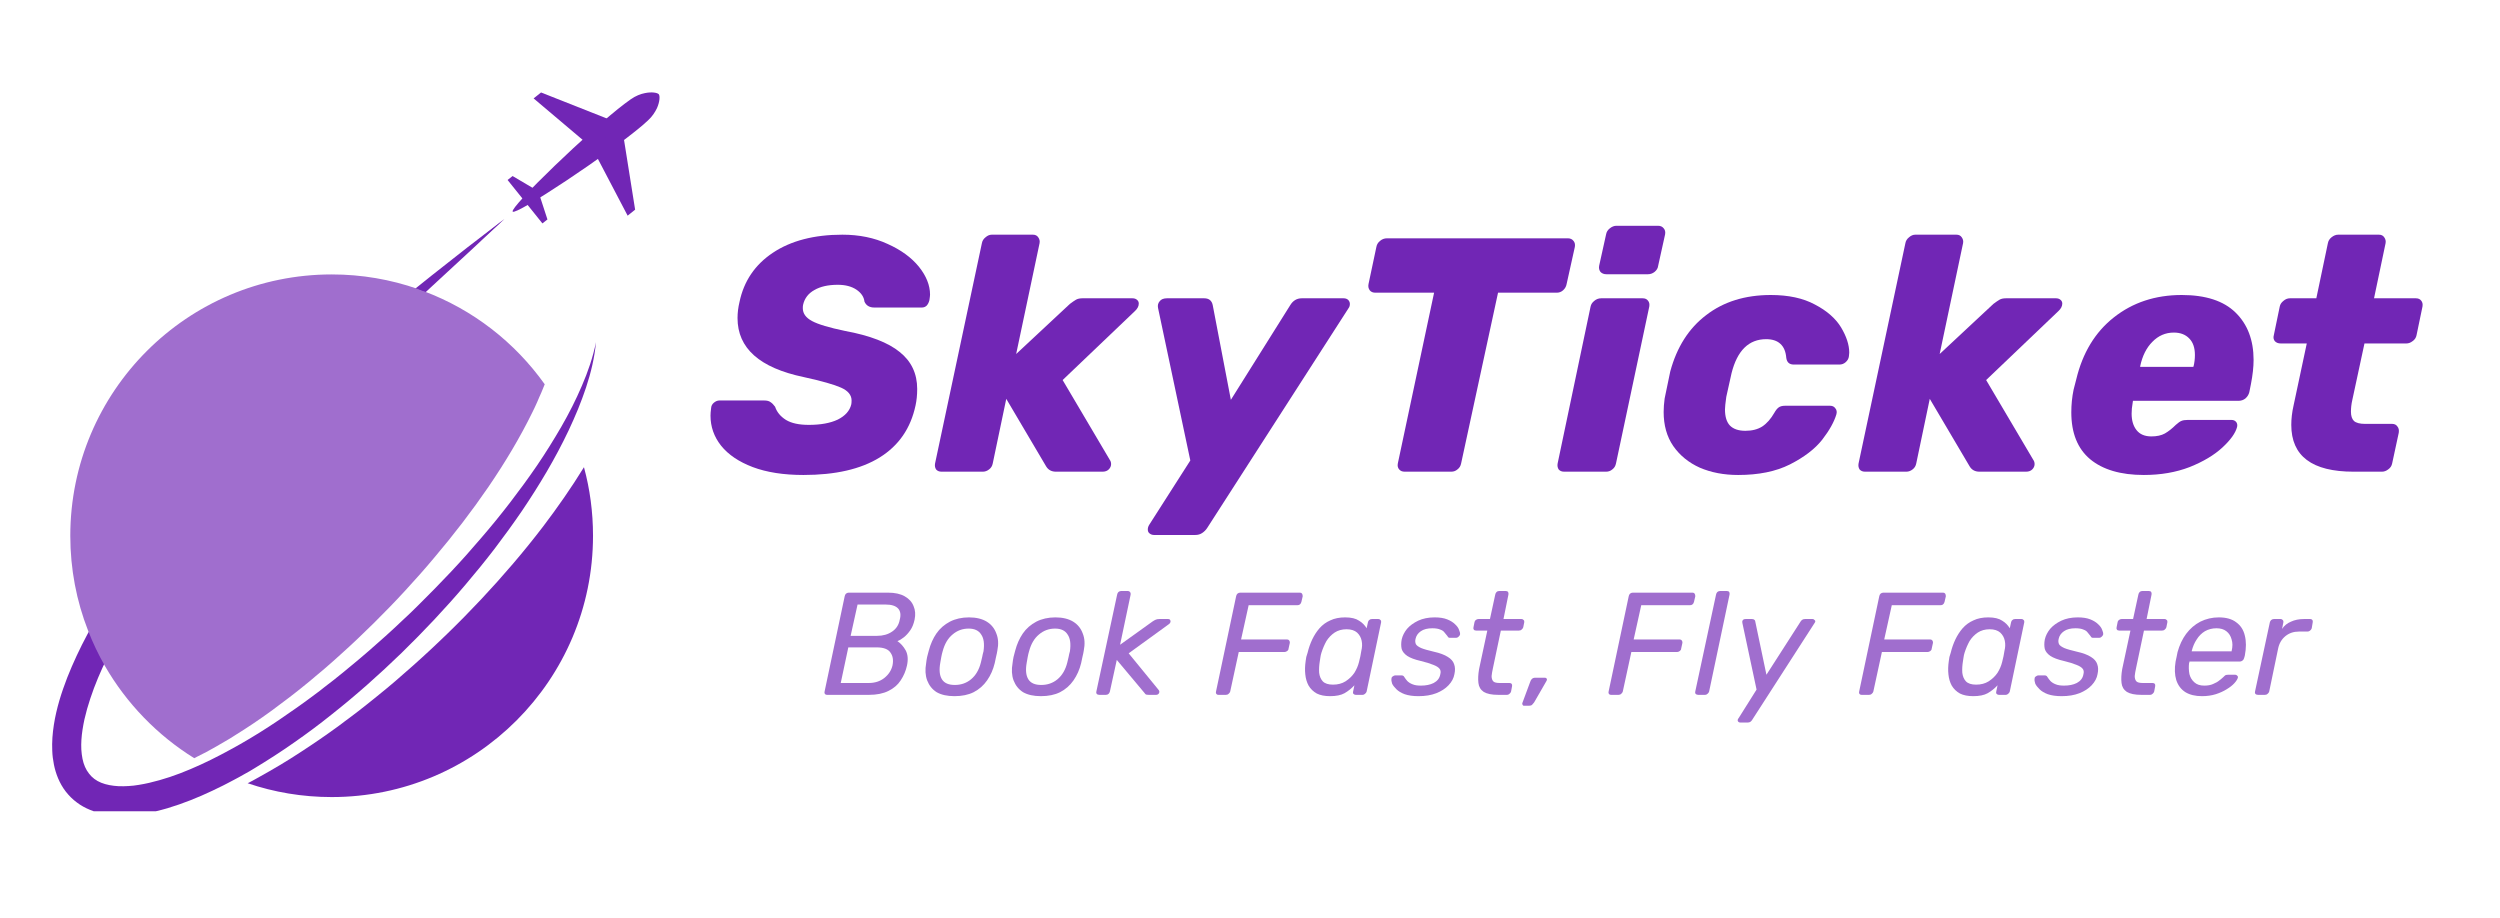 <svg xmlns="http://www.w3.org/2000/svg" xmlns:xlink="http://www.w3.org/1999/xlink" width="158" zoomAndPan="magnify" viewBox="0 0 118.5 43.5" height="58" preserveAspectRatio="xMidYMid meet" version="1.0"><defs><g/><clipPath id="3b533205ff"><path d="M 2.465 10 L 29 10 L 29 38.453 L 2.465 38.453 Z M 2.465 10 " clip-rule="nonzero"/></clipPath><clipPath id="54ed71becf"><path d="M 24 4.344 L 31.383 4.344 L 31.383 11 L 24 11 Z M 24 4.344 " clip-rule="nonzero"/></clipPath><clipPath id="814cc62ec7"><path d="M 25 4.344 L 30 4.344 L 30 8 L 25 8 Z M 25 4.344 " clip-rule="nonzero"/></clipPath></defs><g fill="#7126b5" fill-opacity="1"><g transform="translate(33.631, 22.358)"><g><path d="M 4.453 0.156 C 3.516 0.156 2.711 0.031 2.047 -0.219 C 1.391 -0.469 0.891 -0.805 0.547 -1.234 C 0.211 -1.66 0.047 -2.133 0.047 -2.656 C 0.047 -2.738 0.055 -2.863 0.078 -3.031 C 0.086 -3.125 0.129 -3.203 0.203 -3.266 C 0.285 -3.336 0.375 -3.375 0.469 -3.375 L 2.594 -3.375 C 2.727 -3.375 2.828 -3.348 2.891 -3.297 C 2.961 -3.254 3.035 -3.18 3.109 -3.078 C 3.191 -2.828 3.363 -2.617 3.625 -2.453 C 3.883 -2.297 4.242 -2.219 4.703 -2.219 C 5.266 -2.219 5.723 -2.301 6.078 -2.469 C 6.43 -2.645 6.645 -2.883 6.719 -3.188 C 6.727 -3.227 6.734 -3.289 6.734 -3.375 C 6.734 -3.633 6.566 -3.836 6.234 -3.984 C 5.91 -4.129 5.32 -4.297 4.469 -4.484 C 2.375 -4.922 1.328 -5.852 1.328 -7.281 C 1.328 -7.531 1.359 -7.785 1.422 -8.047 C 1.629 -9.035 2.156 -9.812 3 -10.375 C 3.852 -10.945 4.953 -11.234 6.297 -11.234 C 7.098 -11.234 7.812 -11.086 8.438 -10.797 C 9.07 -10.516 9.566 -10.156 9.922 -9.719 C 10.273 -9.281 10.453 -8.836 10.453 -8.391 C 10.453 -8.336 10.441 -8.25 10.422 -8.125 C 10.398 -8.031 10.359 -7.945 10.297 -7.875 C 10.234 -7.812 10.156 -7.781 10.062 -7.781 L 7.812 -7.781 C 7.582 -7.781 7.426 -7.875 7.344 -8.062 C 7.32 -8.281 7.195 -8.469 6.969 -8.625 C 6.738 -8.781 6.441 -8.859 6.078 -8.859 C 5.617 -8.859 5.25 -8.773 4.969 -8.609 C 4.688 -8.453 4.508 -8.223 4.438 -7.922 C 4.426 -7.879 4.422 -7.82 4.422 -7.75 C 4.422 -7.5 4.566 -7.297 4.859 -7.141 C 5.148 -6.984 5.672 -6.828 6.422 -6.672 C 7.609 -6.453 8.473 -6.117 9.016 -5.672 C 9.566 -5.234 9.844 -4.648 9.844 -3.922 C 9.844 -3.629 9.816 -3.367 9.766 -3.141 C 9.535 -2.055 8.969 -1.234 8.062 -0.672 C 7.164 -0.117 5.961 0.156 4.453 0.156 Z M 4.453 0.156 "/></g></g></g><g fill="#7126b5" fill-opacity="1"><g transform="translate(44.322, 22.358)"><g><path d="M 0.312 0 C 0.195 0 0.109 -0.035 0.047 -0.109 C -0.004 -0.191 -0.02 -0.285 0 -0.391 L 2.219 -10.828 C 2.238 -10.941 2.297 -11.035 2.391 -11.109 C 2.484 -11.191 2.582 -11.234 2.688 -11.234 L 4.641 -11.234 C 4.754 -11.234 4.836 -11.191 4.891 -11.109 C 4.953 -11.023 4.973 -10.93 4.953 -10.828 L 3.844 -5.578 L 6.391 -7.953 C 6.516 -8.047 6.613 -8.113 6.688 -8.156 C 6.758 -8.195 6.859 -8.219 6.984 -8.219 L 9.359 -8.219 C 9.453 -8.219 9.523 -8.191 9.578 -8.141 C 9.629 -8.098 9.656 -8.039 9.656 -7.969 C 9.656 -7.844 9.594 -7.723 9.469 -7.609 L 6.047 -4.344 L 8.281 -0.562 C 8.32 -0.508 8.344 -0.441 8.344 -0.359 C 8.344 -0.266 8.305 -0.18 8.234 -0.109 C 8.16 -0.035 8.062 0 7.938 0 L 5.734 0 C 5.523 0 5.367 -0.082 5.266 -0.25 L 3.375 -3.453 L 2.734 -0.391 C 2.711 -0.273 2.656 -0.18 2.562 -0.109 C 2.469 -0.035 2.367 0 2.266 0 Z M 0.312 0 "/></g></g></g><g fill="#7126b5" fill-opacity="1"><g transform="translate(53.89, 22.358)"><g><path d="M 0.812 3 C 0.727 3 0.656 2.973 0.594 2.922 C 0.539 2.879 0.516 2.816 0.516 2.734 C 0.516 2.66 0.539 2.582 0.594 2.5 L 2.531 -0.531 L 1 -7.766 C 0.977 -7.891 1.004 -7.992 1.078 -8.078 C 1.148 -8.172 1.266 -8.219 1.422 -8.219 L 3.188 -8.219 C 3.414 -8.219 3.551 -8.109 3.594 -7.891 L 4.453 -3.406 L 7.266 -7.891 C 7.398 -8.109 7.582 -8.219 7.812 -8.219 L 9.797 -8.219 C 9.891 -8.219 9.961 -8.191 10.016 -8.141 C 10.066 -8.086 10.094 -8.023 10.094 -7.953 C 10.094 -7.867 10.07 -7.801 10.031 -7.75 L 3.328 2.672 C 3.266 2.766 3.188 2.844 3.094 2.906 C 3 2.969 2.891 3 2.766 3 Z M 0.812 3 "/></g></g></g><g fill="#7126b5" fill-opacity="1"><g transform="translate(63.679, 22.358)"><g><path d="M 2.906 0 C 2.789 0 2.703 -0.035 2.641 -0.109 C 2.578 -0.18 2.555 -0.273 2.578 -0.391 L 4.297 -8.484 L 1.516 -8.484 C 1.398 -8.484 1.312 -8.52 1.25 -8.594 C 1.188 -8.676 1.164 -8.773 1.188 -8.891 L 1.562 -10.656 C 1.582 -10.77 1.641 -10.863 1.734 -10.938 C 1.828 -11.02 1.938 -11.062 2.062 -11.062 L 10.641 -11.062 C 10.754 -11.062 10.844 -11.02 10.906 -10.938 C 10.969 -10.863 10.988 -10.77 10.969 -10.656 L 10.578 -8.891 C 10.555 -8.773 10.5 -8.676 10.406 -8.594 C 10.32 -8.52 10.223 -8.484 10.109 -8.484 L 7.328 -8.484 L 5.578 -0.391 C 5.555 -0.273 5.5 -0.18 5.406 -0.109 C 5.32 -0.035 5.223 0 5.109 0 Z M 2.906 0 "/></g></g></g><g fill="#7126b5" fill-opacity="1"><g transform="translate(73.832, 22.358)"><g><path d="M 2.312 -9.359 C 2.195 -9.359 2.102 -9.395 2.031 -9.469 C 1.969 -9.551 1.945 -9.648 1.969 -9.766 L 2.297 -11.25 C 2.316 -11.363 2.375 -11.457 2.469 -11.531 C 2.57 -11.613 2.676 -11.656 2.781 -11.656 L 4.766 -11.656 C 4.879 -11.656 4.969 -11.613 5.031 -11.531 C 5.094 -11.457 5.113 -11.363 5.094 -11.25 L 4.766 -9.766 C 4.754 -9.648 4.695 -9.551 4.594 -9.469 C 4.5 -9.395 4.395 -9.359 4.281 -9.359 Z M 0.312 0 C 0.195 0 0.109 -0.035 0.047 -0.109 C -0.004 -0.191 -0.02 -0.285 0 -0.391 L 1.562 -7.828 C 1.582 -7.93 1.641 -8.02 1.734 -8.094 C 1.828 -8.176 1.938 -8.219 2.062 -8.219 L 4.031 -8.219 C 4.145 -8.219 4.227 -8.18 4.281 -8.109 C 4.344 -8.035 4.363 -7.941 4.344 -7.828 L 2.766 -0.391 C 2.742 -0.273 2.688 -0.18 2.594 -0.109 C 2.508 -0.035 2.41 0 2.297 0 Z M 0.312 0 "/></g></g></g><g fill="#7126b5" fill-opacity="1"><g transform="translate(78.576, 22.358)"><g><path d="M 3.812 0.156 C 3.133 0.156 2.531 0.039 2 -0.188 C 1.469 -0.426 1.047 -0.77 0.734 -1.219 C 0.43 -1.664 0.281 -2.203 0.281 -2.828 C 0.281 -3.023 0.297 -3.238 0.328 -3.469 L 0.594 -4.75 C 0.906 -5.906 1.473 -6.797 2.297 -7.422 C 3.117 -8.055 4.141 -8.375 5.359 -8.375 C 6.203 -8.375 6.898 -8.223 7.453 -7.922 C 8.016 -7.629 8.426 -7.27 8.688 -6.844 C 8.945 -6.414 9.078 -6.016 9.078 -5.641 L 9.062 -5.469 C 9.051 -5.363 9 -5.27 8.906 -5.188 C 8.82 -5.113 8.723 -5.078 8.609 -5.078 L 6.453 -5.078 C 6.242 -5.078 6.125 -5.18 6.094 -5.391 C 6.07 -5.691 5.977 -5.914 5.812 -6.062 C 5.656 -6.207 5.43 -6.281 5.141 -6.281 C 4.316 -6.281 3.77 -5.742 3.5 -4.672 C 3.375 -4.098 3.289 -3.723 3.25 -3.547 C 3.207 -3.242 3.188 -3.047 3.188 -2.953 C 3.188 -2.609 3.266 -2.352 3.422 -2.188 C 3.586 -2.02 3.832 -1.938 4.156 -1.938 C 4.469 -1.938 4.734 -2.004 4.953 -2.141 C 5.172 -2.285 5.363 -2.504 5.531 -2.797 C 5.594 -2.91 5.66 -2.992 5.734 -3.047 C 5.805 -3.098 5.906 -3.125 6.031 -3.125 L 8.172 -3.125 C 8.285 -3.125 8.367 -3.082 8.422 -3 C 8.484 -2.926 8.5 -2.832 8.469 -2.719 C 8.363 -2.363 8.141 -1.961 7.797 -1.516 C 7.453 -1.078 6.941 -0.688 6.266 -0.344 C 5.598 -0.008 4.781 0.156 3.812 0.156 Z M 3.812 0.156 "/></g></g></g><g fill="#7126b5" fill-opacity="1"><g transform="translate(88.096, 22.358)"><g><path d="M 0.312 0 C 0.195 0 0.109 -0.035 0.047 -0.109 C -0.004 -0.191 -0.02 -0.285 0 -0.391 L 2.219 -10.828 C 2.238 -10.941 2.297 -11.035 2.391 -11.109 C 2.484 -11.191 2.582 -11.234 2.688 -11.234 L 4.641 -11.234 C 4.754 -11.234 4.836 -11.191 4.891 -11.109 C 4.953 -11.023 4.973 -10.93 4.953 -10.828 L 3.844 -5.578 L 6.391 -7.953 C 6.516 -8.047 6.613 -8.113 6.688 -8.156 C 6.758 -8.195 6.859 -8.219 6.984 -8.219 L 9.359 -8.219 C 9.453 -8.219 9.523 -8.191 9.578 -8.141 C 9.629 -8.098 9.656 -8.039 9.656 -7.969 C 9.656 -7.844 9.594 -7.723 9.469 -7.609 L 6.047 -4.344 L 8.281 -0.562 C 8.32 -0.508 8.344 -0.441 8.344 -0.359 C 8.344 -0.266 8.305 -0.18 8.234 -0.109 C 8.16 -0.035 8.062 0 7.938 0 L 5.734 0 C 5.523 0 5.367 -0.082 5.266 -0.25 L 3.375 -3.453 L 2.734 -0.391 C 2.711 -0.273 2.656 -0.18 2.562 -0.109 C 2.469 -0.035 2.367 0 2.266 0 Z M 0.312 0 "/></g></g></g><g fill="#7126b5" fill-opacity="1"><g transform="translate(97.664, 22.358)"><g><path d="M 3.953 0.156 C 2.859 0.156 2.008 -0.094 1.406 -0.594 C 0.812 -1.094 0.516 -1.832 0.516 -2.812 C 0.516 -3.176 0.551 -3.535 0.625 -3.891 L 0.75 -4.375 C 1.051 -5.633 1.645 -6.613 2.531 -7.312 C 3.426 -8.02 4.5 -8.375 5.75 -8.375 C 6.883 -8.375 7.734 -8.098 8.297 -7.547 C 8.867 -6.992 9.156 -6.242 9.156 -5.297 C 9.156 -4.961 9.113 -4.582 9.031 -4.156 L 8.953 -3.766 C 8.922 -3.648 8.859 -3.551 8.766 -3.469 C 8.672 -3.395 8.562 -3.359 8.438 -3.359 L 3.438 -3.359 L 3.422 -3.25 C 3.391 -3.082 3.375 -2.914 3.375 -2.75 C 3.375 -2.426 3.453 -2.164 3.609 -1.969 C 3.766 -1.77 4 -1.672 4.312 -1.672 C 4.57 -1.672 4.785 -1.719 4.953 -1.812 C 5.129 -1.914 5.301 -2.051 5.469 -2.219 C 5.582 -2.32 5.672 -2.383 5.734 -2.406 C 5.805 -2.438 5.906 -2.453 6.031 -2.453 L 8.109 -2.453 C 8.203 -2.453 8.273 -2.422 8.328 -2.359 C 8.379 -2.297 8.395 -2.219 8.375 -2.125 C 8.301 -1.832 8.066 -1.504 7.672 -1.141 C 7.285 -0.785 6.77 -0.477 6.125 -0.219 C 5.477 0.031 4.754 0.156 3.953 0.156 Z M 6.297 -4.969 L 6.312 -5 C 6.352 -5.164 6.375 -5.344 6.375 -5.531 C 6.375 -5.875 6.285 -6.133 6.109 -6.312 C 5.93 -6.5 5.688 -6.594 5.375 -6.594 C 4.977 -6.594 4.641 -6.445 4.359 -6.156 C 4.078 -5.875 3.883 -5.488 3.781 -5 L 3.781 -4.969 Z M 6.297 -4.969 "/></g></g></g><g fill="#7126b5" fill-opacity="1"><g transform="translate(107.232, 22.358)"><g><path d="M 4.328 0 C 2.359 0 1.375 -0.738 1.375 -2.219 C 1.375 -2.508 1.41 -2.816 1.484 -3.141 L 2.109 -6.078 L 0.875 -6.078 C 0.758 -6.078 0.664 -6.113 0.594 -6.188 C 0.531 -6.27 0.516 -6.363 0.547 -6.469 L 0.828 -7.828 C 0.848 -7.93 0.906 -8.02 1 -8.094 C 1.094 -8.176 1.195 -8.219 1.312 -8.219 L 2.562 -8.219 L 3.109 -10.828 C 3.129 -10.941 3.188 -11.035 3.281 -11.109 C 3.383 -11.191 3.488 -11.234 3.594 -11.234 L 5.531 -11.234 C 5.645 -11.234 5.727 -11.191 5.781 -11.109 C 5.844 -11.023 5.863 -10.93 5.844 -10.828 L 5.297 -8.219 L 7.281 -8.219 C 7.395 -8.219 7.477 -8.18 7.531 -8.109 C 7.594 -8.035 7.613 -7.941 7.594 -7.828 L 7.312 -6.469 C 7.289 -6.352 7.227 -6.258 7.125 -6.188 C 7.031 -6.113 6.93 -6.078 6.828 -6.078 L 4.844 -6.078 L 4.266 -3.391 C 4.223 -3.203 4.203 -3.02 4.203 -2.844 C 4.203 -2.645 4.25 -2.5 4.344 -2.406 C 4.445 -2.312 4.625 -2.266 4.875 -2.266 L 6.156 -2.266 C 6.27 -2.266 6.352 -2.223 6.406 -2.141 C 6.469 -2.066 6.488 -1.969 6.469 -1.844 L 6.156 -0.391 C 6.133 -0.273 6.07 -0.18 5.969 -0.109 C 5.875 -0.035 5.773 0 5.672 0 Z M 4.328 0 "/></g></g></g><g fill="#a06ece" fill-opacity="1"><g transform="translate(38.882, 32.936)"><g><path d="M 0.328 0 C 0.273 0 0.238 -0.016 0.219 -0.047 C 0.195 -0.078 0.191 -0.113 0.203 -0.156 L 1.156 -4.672 C 1.164 -4.723 1.188 -4.766 1.219 -4.797 C 1.258 -4.828 1.301 -4.844 1.344 -4.844 L 3.219 -4.844 C 3.539 -4.844 3.801 -4.785 4 -4.672 C 4.207 -4.555 4.348 -4.398 4.422 -4.203 C 4.504 -4.016 4.52 -3.801 4.469 -3.562 C 4.426 -3.363 4.359 -3.195 4.266 -3.062 C 4.172 -2.926 4.07 -2.816 3.969 -2.734 C 3.863 -2.648 3.758 -2.586 3.656 -2.547 C 3.812 -2.441 3.941 -2.297 4.047 -2.109 C 4.148 -1.922 4.172 -1.68 4.109 -1.391 C 4.055 -1.141 3.957 -0.906 3.812 -0.688 C 3.676 -0.477 3.484 -0.312 3.234 -0.188 C 2.984 -0.062 2.676 0 2.312 0 Z M 0.969 -0.562 L 2.297 -0.562 C 2.586 -0.562 2.832 -0.641 3.031 -0.797 C 3.238 -0.961 3.367 -1.16 3.422 -1.391 C 3.473 -1.641 3.441 -1.844 3.328 -2 C 3.223 -2.164 3.004 -2.25 2.672 -2.25 L 1.328 -2.25 Z M 1.438 -2.797 L 2.688 -2.797 C 2.969 -2.797 3.207 -2.863 3.406 -3 C 3.602 -3.133 3.723 -3.32 3.766 -3.562 C 3.828 -3.789 3.801 -3.969 3.688 -4.094 C 3.57 -4.219 3.375 -4.281 3.094 -4.281 L 1.766 -4.281 Z M 1.438 -2.797 "/></g></g></g><g fill="#a06ece" fill-opacity="1"><g transform="translate(43.665, 32.936)"><g><path d="M 1.578 0.062 C 1.234 0.062 0.953 0 0.734 -0.125 C 0.523 -0.258 0.375 -0.445 0.281 -0.688 C 0.195 -0.926 0.18 -1.195 0.234 -1.5 C 0.242 -1.582 0.258 -1.68 0.281 -1.797 C 0.312 -1.922 0.336 -2.02 0.359 -2.094 C 0.441 -2.406 0.562 -2.676 0.719 -2.906 C 0.883 -3.145 1.098 -3.332 1.359 -3.469 C 1.617 -3.602 1.922 -3.672 2.266 -3.672 C 2.609 -3.672 2.891 -3.602 3.109 -3.469 C 3.328 -3.332 3.477 -3.145 3.562 -2.906 C 3.656 -2.676 3.672 -2.406 3.609 -2.094 C 3.598 -2.02 3.578 -1.922 3.547 -1.797 C 3.523 -1.68 3.504 -1.582 3.484 -1.5 C 3.41 -1.195 3.289 -0.926 3.125 -0.688 C 2.957 -0.445 2.742 -0.258 2.484 -0.125 C 2.234 0 1.93 0.062 1.578 0.062 Z M 1.594 -0.469 C 1.883 -0.469 2.141 -0.555 2.359 -0.734 C 2.586 -0.922 2.742 -1.188 2.828 -1.531 C 2.848 -1.602 2.867 -1.691 2.891 -1.797 C 2.91 -1.898 2.93 -1.988 2.953 -2.062 C 3.004 -2.414 2.969 -2.68 2.844 -2.859 C 2.727 -3.047 2.531 -3.141 2.25 -3.141 C 1.957 -3.141 1.703 -3.047 1.484 -2.859 C 1.266 -2.68 1.109 -2.414 1.016 -2.062 C 0.992 -1.988 0.973 -1.898 0.953 -1.797 C 0.93 -1.691 0.914 -1.602 0.906 -1.531 C 0.844 -1.188 0.867 -0.922 0.984 -0.734 C 1.098 -0.555 1.301 -0.469 1.594 -0.469 Z M 1.594 -0.469 "/></g></g></g><g fill="#a06ece" fill-opacity="1"><g transform="translate(47.761, 32.936)"><g><path d="M 1.578 0.062 C 1.234 0.062 0.953 0 0.734 -0.125 C 0.523 -0.258 0.375 -0.445 0.281 -0.688 C 0.195 -0.926 0.18 -1.195 0.234 -1.5 C 0.242 -1.582 0.258 -1.68 0.281 -1.797 C 0.312 -1.922 0.336 -2.02 0.359 -2.094 C 0.441 -2.406 0.562 -2.676 0.719 -2.906 C 0.883 -3.145 1.098 -3.332 1.359 -3.469 C 1.617 -3.602 1.922 -3.672 2.266 -3.672 C 2.609 -3.672 2.891 -3.602 3.109 -3.469 C 3.328 -3.332 3.477 -3.145 3.562 -2.906 C 3.656 -2.676 3.672 -2.406 3.609 -2.094 C 3.598 -2.02 3.578 -1.922 3.547 -1.797 C 3.523 -1.68 3.504 -1.582 3.484 -1.5 C 3.41 -1.195 3.289 -0.926 3.125 -0.688 C 2.957 -0.445 2.742 -0.258 2.484 -0.125 C 2.234 0 1.93 0.062 1.578 0.062 Z M 1.594 -0.469 C 1.883 -0.469 2.141 -0.555 2.359 -0.734 C 2.586 -0.922 2.742 -1.188 2.828 -1.531 C 2.848 -1.602 2.867 -1.691 2.891 -1.797 C 2.91 -1.898 2.93 -1.988 2.953 -2.062 C 3.004 -2.414 2.969 -2.68 2.844 -2.859 C 2.727 -3.047 2.531 -3.141 2.25 -3.141 C 1.957 -3.141 1.703 -3.047 1.484 -2.859 C 1.266 -2.68 1.109 -2.414 1.016 -2.062 C 0.992 -1.988 0.973 -1.898 0.953 -1.797 C 0.93 -1.691 0.914 -1.602 0.906 -1.531 C 0.844 -1.188 0.867 -0.922 0.984 -0.734 C 1.098 -0.555 1.301 -0.469 1.594 -0.469 Z M 1.594 -0.469 "/></g></g></g><g fill="#a06ece" fill-opacity="1"><g transform="translate(51.858, 32.936)"><g><path d="M 0.25 0 C 0.195 0 0.156 -0.016 0.125 -0.047 C 0.102 -0.078 0.098 -0.113 0.109 -0.156 L 1.094 -4.75 C 1.102 -4.801 1.125 -4.844 1.156 -4.875 C 1.195 -4.906 1.238 -4.922 1.281 -4.922 L 1.609 -4.922 C 1.648 -4.922 1.68 -4.906 1.703 -4.875 C 1.734 -4.844 1.742 -4.801 1.734 -4.75 L 1.234 -2.375 L 2.781 -3.484 C 2.844 -3.523 2.891 -3.551 2.922 -3.562 C 2.961 -3.582 3.02 -3.594 3.094 -3.594 L 3.516 -3.594 C 3.578 -3.594 3.613 -3.562 3.625 -3.5 C 3.633 -3.438 3.598 -3.379 3.516 -3.328 L 1.641 -1.969 L 3.047 -0.25 C 3.098 -0.195 3.109 -0.141 3.078 -0.078 C 3.047 -0.023 3 0 2.938 0 L 2.594 0 C 2.52 0 2.469 -0.008 2.438 -0.031 C 2.414 -0.062 2.395 -0.086 2.375 -0.109 L 1.078 -1.656 L 0.75 -0.156 C 0.738 -0.113 0.719 -0.078 0.688 -0.047 C 0.656 -0.016 0.613 0 0.562 0 Z M 0.25 0 "/></g></g></g><g fill="#a06ece" fill-opacity="1"><g transform="translate(55.568, 32.936)"><g/></g></g><g fill="#a06ece" fill-opacity="1"><g transform="translate(57.436, 32.936)"><g><path d="M 0.328 0 C 0.273 0 0.238 -0.016 0.219 -0.047 C 0.195 -0.078 0.191 -0.113 0.203 -0.156 L 1.156 -4.672 C 1.164 -4.723 1.188 -4.766 1.219 -4.797 C 1.258 -4.828 1.301 -4.844 1.344 -4.844 L 4.188 -4.844 C 4.227 -4.844 4.258 -4.828 4.281 -4.797 C 4.301 -4.766 4.312 -4.723 4.312 -4.672 L 4.25 -4.406 C 4.238 -4.352 4.211 -4.312 4.172 -4.281 C 4.141 -4.258 4.102 -4.25 4.062 -4.25 L 1.75 -4.25 L 1.391 -2.625 L 3.578 -2.625 C 3.617 -2.625 3.648 -2.609 3.672 -2.578 C 3.691 -2.555 3.703 -2.52 3.703 -2.469 L 3.641 -2.188 C 3.641 -2.145 3.617 -2.109 3.578 -2.078 C 3.535 -2.047 3.492 -2.031 3.453 -2.031 L 1.281 -2.031 L 0.875 -0.156 C 0.863 -0.113 0.836 -0.078 0.797 -0.047 C 0.766 -0.016 0.723 0 0.672 0 Z M 0.328 0 "/></g></g></g><g fill="#a06ece" fill-opacity="1"><g transform="translate(61.637, 32.936)"><g><path d="M 1.406 0.062 C 1.156 0.062 0.945 0.02 0.781 -0.062 C 0.613 -0.156 0.484 -0.281 0.391 -0.438 C 0.305 -0.594 0.254 -0.77 0.234 -0.969 C 0.211 -1.164 0.219 -1.375 0.25 -1.594 C 0.258 -1.664 0.27 -1.734 0.281 -1.797 C 0.301 -1.859 0.32 -1.926 0.344 -2 C 0.395 -2.219 0.469 -2.426 0.562 -2.625 C 0.656 -2.82 0.77 -3 0.906 -3.156 C 1.051 -3.32 1.223 -3.445 1.422 -3.531 C 1.617 -3.625 1.852 -3.672 2.125 -3.672 C 2.414 -3.672 2.633 -3.617 2.781 -3.516 C 2.938 -3.422 3.055 -3.301 3.141 -3.156 L 3.203 -3.438 C 3.211 -3.488 3.234 -3.523 3.266 -3.547 C 3.297 -3.578 3.336 -3.594 3.391 -3.594 L 3.703 -3.594 C 3.742 -3.594 3.773 -3.578 3.797 -3.547 C 3.828 -3.523 3.836 -3.488 3.828 -3.438 L 3.141 -0.156 C 3.129 -0.113 3.102 -0.078 3.062 -0.047 C 3.031 -0.016 2.992 0 2.953 0 L 2.625 0 C 2.582 0 2.547 -0.016 2.516 -0.047 C 2.492 -0.078 2.488 -0.113 2.5 -0.156 L 2.562 -0.453 C 2.426 -0.305 2.27 -0.18 2.094 -0.078 C 1.926 0.016 1.695 0.062 1.406 0.062 Z M 1.547 -0.484 C 1.773 -0.484 1.973 -0.535 2.141 -0.641 C 2.316 -0.754 2.457 -0.891 2.562 -1.047 C 2.664 -1.211 2.738 -1.383 2.781 -1.562 C 2.801 -1.633 2.82 -1.723 2.844 -1.828 C 2.863 -1.93 2.879 -2.02 2.891 -2.094 C 2.93 -2.25 2.938 -2.406 2.906 -2.562 C 2.875 -2.719 2.801 -2.848 2.688 -2.953 C 2.57 -3.055 2.406 -3.109 2.188 -3.109 C 1.969 -3.109 1.781 -3.055 1.625 -2.953 C 1.469 -2.848 1.336 -2.711 1.234 -2.547 C 1.141 -2.379 1.062 -2.195 1 -2 C 0.977 -1.926 0.961 -1.859 0.953 -1.797 C 0.941 -1.734 0.93 -1.664 0.922 -1.594 C 0.891 -1.406 0.879 -1.223 0.891 -1.047 C 0.91 -0.879 0.969 -0.742 1.062 -0.641 C 1.164 -0.535 1.328 -0.484 1.547 -0.484 Z M 1.547 -0.484 "/></g></g></g><g fill="#a06ece" fill-opacity="1"><g transform="translate(65.831, 32.936)"><g><path d="M 1.406 0.062 C 1.145 0.062 0.926 0.031 0.75 -0.031 C 0.582 -0.094 0.453 -0.172 0.359 -0.266 C 0.266 -0.359 0.195 -0.445 0.156 -0.531 C 0.125 -0.625 0.113 -0.703 0.125 -0.766 C 0.125 -0.816 0.145 -0.852 0.188 -0.875 C 0.227 -0.906 0.266 -0.922 0.297 -0.922 L 0.609 -0.922 C 0.641 -0.922 0.66 -0.914 0.672 -0.906 C 0.691 -0.906 0.711 -0.883 0.734 -0.844 C 0.773 -0.781 0.82 -0.719 0.875 -0.656 C 0.938 -0.594 1.02 -0.539 1.125 -0.5 C 1.227 -0.457 1.359 -0.438 1.516 -0.438 C 1.754 -0.438 1.957 -0.477 2.125 -0.562 C 2.301 -0.656 2.406 -0.789 2.438 -0.969 C 2.469 -1.082 2.457 -1.172 2.406 -1.234 C 2.352 -1.305 2.254 -1.367 2.109 -1.422 C 1.961 -1.484 1.758 -1.547 1.5 -1.609 C 1.227 -1.672 1.02 -1.75 0.875 -1.844 C 0.738 -1.938 0.648 -2.047 0.609 -2.172 C 0.578 -2.305 0.578 -2.457 0.609 -2.625 C 0.648 -2.801 0.734 -2.969 0.859 -3.125 C 0.992 -3.281 1.172 -3.41 1.391 -3.516 C 1.609 -3.617 1.867 -3.672 2.172 -3.672 C 2.41 -3.672 2.609 -3.641 2.766 -3.578 C 2.922 -3.516 3.047 -3.438 3.141 -3.344 C 3.234 -3.258 3.297 -3.172 3.328 -3.078 C 3.367 -2.992 3.383 -2.922 3.375 -2.859 C 3.363 -2.816 3.336 -2.781 3.297 -2.75 C 3.266 -2.719 3.227 -2.703 3.188 -2.703 L 2.906 -2.703 C 2.875 -2.703 2.848 -2.707 2.828 -2.719 C 2.805 -2.738 2.789 -2.758 2.781 -2.781 C 2.738 -2.832 2.691 -2.891 2.641 -2.953 C 2.598 -3.016 2.531 -3.062 2.438 -3.094 C 2.352 -3.133 2.227 -3.156 2.062 -3.156 C 1.832 -3.156 1.648 -3.109 1.516 -3.016 C 1.379 -2.922 1.297 -2.801 1.266 -2.656 C 1.242 -2.562 1.25 -2.477 1.281 -2.406 C 1.312 -2.344 1.395 -2.281 1.531 -2.219 C 1.664 -2.164 1.863 -2.109 2.125 -2.047 C 2.414 -1.984 2.641 -1.898 2.797 -1.797 C 2.953 -1.703 3.051 -1.586 3.094 -1.453 C 3.145 -1.316 3.148 -1.16 3.109 -0.984 C 3.078 -0.797 2.984 -0.617 2.828 -0.453 C 2.68 -0.297 2.488 -0.172 2.25 -0.078 C 2.008 0.016 1.727 0.062 1.406 0.062 Z M 1.406 0.062 "/></g></g></g><g fill="#a06ece" fill-opacity="1"><g transform="translate(69.499, 32.936)"><g><path d="M 1.516 0 C 1.211 0 0.984 -0.047 0.828 -0.141 C 0.68 -0.242 0.598 -0.383 0.578 -0.562 C 0.555 -0.75 0.566 -0.969 0.609 -1.219 L 1 -3.047 L 0.469 -3.047 C 0.414 -3.047 0.379 -3.062 0.359 -3.094 C 0.336 -3.125 0.332 -3.16 0.344 -3.203 L 0.391 -3.438 C 0.398 -3.488 0.422 -3.523 0.453 -3.547 C 0.492 -3.578 0.535 -3.594 0.578 -3.594 L 1.125 -3.594 L 1.375 -4.75 C 1.383 -4.801 1.406 -4.844 1.438 -4.875 C 1.469 -4.906 1.508 -4.922 1.562 -4.922 L 1.875 -4.922 C 1.926 -4.922 1.961 -4.906 1.984 -4.875 C 2.004 -4.844 2.008 -4.801 2 -4.75 L 1.766 -3.594 L 2.625 -3.594 C 2.664 -3.594 2.695 -3.578 2.719 -3.547 C 2.75 -3.523 2.758 -3.488 2.75 -3.438 L 2.703 -3.203 C 2.691 -3.16 2.664 -3.125 2.625 -3.094 C 2.594 -3.062 2.551 -3.047 2.5 -3.047 L 1.641 -3.047 L 1.266 -1.266 C 1.234 -1.117 1.211 -0.992 1.203 -0.891 C 1.203 -0.785 1.227 -0.703 1.281 -0.641 C 1.332 -0.586 1.438 -0.562 1.594 -0.562 L 2.047 -0.562 C 2.098 -0.562 2.133 -0.547 2.156 -0.516 C 2.176 -0.492 2.18 -0.457 2.172 -0.406 L 2.125 -0.156 C 2.113 -0.113 2.086 -0.078 2.047 -0.047 C 2.016 -0.016 1.977 0 1.938 0 Z M 1.516 0 "/></g></g></g><g fill="#a06ece" fill-opacity="1"><g transform="translate(72.295, 32.936)"><g><path d="M 0.234 -0.609 C 0.254 -0.672 0.281 -0.719 0.312 -0.75 C 0.352 -0.789 0.406 -0.812 0.469 -0.812 L 0.938 -0.812 C 0.977 -0.812 1.004 -0.797 1.016 -0.766 C 1.035 -0.742 1.035 -0.711 1.016 -0.672 L 0.422 0.359 C 0.391 0.398 0.359 0.438 0.328 0.469 C 0.297 0.5 0.25 0.516 0.188 0.516 L -0.062 0.516 C -0.094 0.516 -0.113 0.5 -0.125 0.469 C -0.145 0.438 -0.145 0.398 -0.125 0.359 Z M 0.234 -0.609 "/></g></g></g><g fill="#a06ece" fill-opacity="1"><g transform="translate(74.177, 32.936)"><g/></g></g><g fill="#a06ece" fill-opacity="1"><g transform="translate(76.045, 32.936)"><g><path d="M 0.328 0 C 0.273 0 0.238 -0.016 0.219 -0.047 C 0.195 -0.078 0.191 -0.113 0.203 -0.156 L 1.156 -4.672 C 1.164 -4.723 1.188 -4.766 1.219 -4.797 C 1.258 -4.828 1.301 -4.844 1.344 -4.844 L 4.188 -4.844 C 4.227 -4.844 4.258 -4.828 4.281 -4.797 C 4.301 -4.766 4.312 -4.723 4.312 -4.672 L 4.25 -4.406 C 4.238 -4.352 4.211 -4.312 4.172 -4.281 C 4.141 -4.258 4.102 -4.25 4.062 -4.25 L 1.75 -4.25 L 1.391 -2.625 L 3.578 -2.625 C 3.617 -2.625 3.648 -2.609 3.672 -2.578 C 3.691 -2.555 3.703 -2.52 3.703 -2.469 L 3.641 -2.188 C 3.641 -2.145 3.617 -2.109 3.578 -2.078 C 3.535 -2.047 3.492 -2.031 3.453 -2.031 L 1.281 -2.031 L 0.875 -0.156 C 0.863 -0.113 0.836 -0.078 0.797 -0.047 C 0.766 -0.016 0.723 0 0.672 0 Z M 0.328 0 "/></g></g></g><g fill="#a06ece" fill-opacity="1"><g transform="translate(80.246, 32.936)"><g><path d="M 0.25 0 C 0.195 0 0.156 -0.016 0.125 -0.047 C 0.102 -0.078 0.098 -0.113 0.109 -0.156 L 1.094 -4.75 C 1.102 -4.801 1.125 -4.844 1.156 -4.875 C 1.195 -4.906 1.238 -4.922 1.281 -4.922 L 1.609 -4.922 C 1.66 -4.922 1.695 -4.906 1.719 -4.875 C 1.738 -4.844 1.742 -4.801 1.734 -4.75 L 0.766 -0.156 C 0.754 -0.113 0.727 -0.078 0.688 -0.047 C 0.656 -0.016 0.617 0 0.578 0 Z M 0.25 0 "/></g></g></g><g fill="#a06ece" fill-opacity="1"><g transform="translate(82.073, 32.936)"><g><path d="M 0.422 1.312 C 0.359 1.312 0.316 1.285 0.297 1.234 C 0.285 1.191 0.301 1.145 0.344 1.094 L 1.188 -0.25 L 0.516 -3.406 C 0.504 -3.457 0.508 -3.5 0.531 -3.531 C 0.551 -3.57 0.598 -3.594 0.672 -3.594 L 0.969 -3.594 C 1.02 -3.594 1.055 -3.582 1.078 -3.562 C 1.109 -3.539 1.125 -3.516 1.125 -3.484 L 1.656 -0.953 L 3.281 -3.484 C 3.301 -3.516 3.328 -3.539 3.359 -3.562 C 3.391 -3.582 3.43 -3.594 3.484 -3.594 L 3.844 -3.594 C 3.883 -3.594 3.922 -3.57 3.953 -3.531 C 3.984 -3.5 3.977 -3.457 3.938 -3.406 L 0.969 1.203 C 0.945 1.234 0.922 1.258 0.891 1.281 C 0.859 1.301 0.816 1.312 0.766 1.312 Z M 0.422 1.312 "/></g></g></g><g fill="#a06ece" fill-opacity="1"><g transform="translate(86.052, 32.936)"><g/></g></g><g fill="#a06ece" fill-opacity="1"><g transform="translate(87.921, 32.936)"><g><path d="M 0.328 0 C 0.273 0 0.238 -0.016 0.219 -0.047 C 0.195 -0.078 0.191 -0.113 0.203 -0.156 L 1.156 -4.672 C 1.164 -4.723 1.188 -4.766 1.219 -4.797 C 1.258 -4.828 1.301 -4.844 1.344 -4.844 L 4.188 -4.844 C 4.227 -4.844 4.258 -4.828 4.281 -4.797 C 4.301 -4.766 4.312 -4.723 4.312 -4.672 L 4.25 -4.406 C 4.238 -4.352 4.211 -4.312 4.172 -4.281 C 4.141 -4.258 4.102 -4.25 4.062 -4.25 L 1.75 -4.25 L 1.391 -2.625 L 3.578 -2.625 C 3.617 -2.625 3.648 -2.609 3.672 -2.578 C 3.691 -2.555 3.703 -2.52 3.703 -2.469 L 3.641 -2.188 C 3.641 -2.145 3.617 -2.109 3.578 -2.078 C 3.535 -2.047 3.492 -2.031 3.453 -2.031 L 1.281 -2.031 L 0.875 -0.156 C 0.863 -0.113 0.836 -0.078 0.797 -0.047 C 0.766 -0.016 0.723 0 0.672 0 Z M 0.328 0 "/></g></g></g><g fill="#a06ece" fill-opacity="1"><g transform="translate(92.122, 32.936)"><g><path d="M 1.406 0.062 C 1.156 0.062 0.945 0.02 0.781 -0.062 C 0.613 -0.156 0.484 -0.281 0.391 -0.438 C 0.305 -0.594 0.254 -0.77 0.234 -0.969 C 0.211 -1.164 0.219 -1.375 0.25 -1.594 C 0.258 -1.664 0.27 -1.734 0.281 -1.797 C 0.301 -1.859 0.32 -1.926 0.344 -2 C 0.395 -2.219 0.469 -2.426 0.562 -2.625 C 0.656 -2.82 0.77 -3 0.906 -3.156 C 1.051 -3.32 1.223 -3.445 1.422 -3.531 C 1.617 -3.625 1.852 -3.672 2.125 -3.672 C 2.414 -3.672 2.633 -3.617 2.781 -3.516 C 2.938 -3.422 3.055 -3.301 3.141 -3.156 L 3.203 -3.438 C 3.211 -3.488 3.234 -3.523 3.266 -3.547 C 3.297 -3.578 3.336 -3.594 3.391 -3.594 L 3.703 -3.594 C 3.742 -3.594 3.773 -3.578 3.797 -3.547 C 3.828 -3.523 3.836 -3.488 3.828 -3.438 L 3.141 -0.156 C 3.129 -0.113 3.102 -0.078 3.062 -0.047 C 3.031 -0.016 2.992 0 2.953 0 L 2.625 0 C 2.582 0 2.547 -0.016 2.516 -0.047 C 2.492 -0.078 2.488 -0.113 2.5 -0.156 L 2.562 -0.453 C 2.426 -0.305 2.27 -0.18 2.094 -0.078 C 1.926 0.016 1.695 0.062 1.406 0.062 Z M 1.547 -0.484 C 1.773 -0.484 1.973 -0.535 2.141 -0.641 C 2.316 -0.754 2.457 -0.891 2.562 -1.047 C 2.664 -1.211 2.738 -1.383 2.781 -1.562 C 2.801 -1.633 2.82 -1.723 2.844 -1.828 C 2.863 -1.93 2.879 -2.02 2.891 -2.094 C 2.93 -2.25 2.938 -2.406 2.906 -2.562 C 2.875 -2.719 2.801 -2.848 2.688 -2.953 C 2.57 -3.055 2.406 -3.109 2.188 -3.109 C 1.969 -3.109 1.781 -3.055 1.625 -2.953 C 1.469 -2.848 1.336 -2.711 1.234 -2.547 C 1.141 -2.379 1.062 -2.195 1 -2 C 0.977 -1.926 0.961 -1.859 0.953 -1.797 C 0.941 -1.734 0.93 -1.664 0.922 -1.594 C 0.891 -1.406 0.879 -1.223 0.891 -1.047 C 0.91 -0.879 0.969 -0.742 1.062 -0.641 C 1.164 -0.535 1.328 -0.484 1.547 -0.484 Z M 1.547 -0.484 "/></g></g></g><g fill="#a06ece" fill-opacity="1"><g transform="translate(96.315, 32.936)"><g><path d="M 1.406 0.062 C 1.145 0.062 0.926 0.031 0.75 -0.031 C 0.582 -0.094 0.453 -0.172 0.359 -0.266 C 0.266 -0.359 0.195 -0.445 0.156 -0.531 C 0.125 -0.625 0.113 -0.703 0.125 -0.766 C 0.125 -0.816 0.145 -0.852 0.188 -0.875 C 0.227 -0.906 0.266 -0.922 0.297 -0.922 L 0.609 -0.922 C 0.641 -0.922 0.66 -0.914 0.672 -0.906 C 0.691 -0.906 0.711 -0.883 0.734 -0.844 C 0.773 -0.781 0.82 -0.719 0.875 -0.656 C 0.938 -0.594 1.02 -0.539 1.125 -0.5 C 1.227 -0.457 1.359 -0.438 1.516 -0.438 C 1.754 -0.438 1.957 -0.477 2.125 -0.562 C 2.301 -0.656 2.406 -0.789 2.438 -0.969 C 2.469 -1.082 2.457 -1.172 2.406 -1.234 C 2.352 -1.305 2.254 -1.367 2.109 -1.422 C 1.961 -1.484 1.758 -1.547 1.5 -1.609 C 1.227 -1.672 1.02 -1.75 0.875 -1.844 C 0.738 -1.938 0.648 -2.047 0.609 -2.172 C 0.578 -2.305 0.578 -2.457 0.609 -2.625 C 0.648 -2.801 0.734 -2.969 0.859 -3.125 C 0.992 -3.281 1.172 -3.41 1.391 -3.516 C 1.609 -3.617 1.867 -3.672 2.172 -3.672 C 2.41 -3.672 2.609 -3.641 2.766 -3.578 C 2.922 -3.516 3.047 -3.438 3.141 -3.344 C 3.234 -3.258 3.297 -3.172 3.328 -3.078 C 3.367 -2.992 3.383 -2.922 3.375 -2.859 C 3.363 -2.816 3.336 -2.781 3.297 -2.75 C 3.266 -2.719 3.227 -2.703 3.188 -2.703 L 2.906 -2.703 C 2.875 -2.703 2.848 -2.707 2.828 -2.719 C 2.805 -2.738 2.789 -2.758 2.781 -2.781 C 2.738 -2.832 2.691 -2.891 2.641 -2.953 C 2.598 -3.016 2.531 -3.062 2.438 -3.094 C 2.352 -3.133 2.227 -3.156 2.062 -3.156 C 1.832 -3.156 1.648 -3.109 1.516 -3.016 C 1.379 -2.922 1.297 -2.801 1.266 -2.656 C 1.242 -2.562 1.25 -2.477 1.281 -2.406 C 1.312 -2.344 1.395 -2.281 1.531 -2.219 C 1.664 -2.164 1.863 -2.109 2.125 -2.047 C 2.414 -1.984 2.641 -1.898 2.797 -1.797 C 2.953 -1.703 3.051 -1.586 3.094 -1.453 C 3.145 -1.316 3.148 -1.16 3.109 -0.984 C 3.078 -0.797 2.984 -0.617 2.828 -0.453 C 2.68 -0.297 2.488 -0.172 2.25 -0.078 C 2.008 0.016 1.727 0.062 1.406 0.062 Z M 1.406 0.062 "/></g></g></g><g fill="#a06ece" fill-opacity="1"><g transform="translate(99.983, 32.936)"><g><path d="M 1.516 0 C 1.211 0 0.984 -0.047 0.828 -0.141 C 0.68 -0.242 0.598 -0.383 0.578 -0.562 C 0.555 -0.75 0.566 -0.969 0.609 -1.219 L 1 -3.047 L 0.469 -3.047 C 0.414 -3.047 0.379 -3.062 0.359 -3.094 C 0.336 -3.125 0.332 -3.16 0.344 -3.203 L 0.391 -3.438 C 0.398 -3.488 0.422 -3.523 0.453 -3.547 C 0.492 -3.578 0.535 -3.594 0.578 -3.594 L 1.125 -3.594 L 1.375 -4.75 C 1.383 -4.801 1.406 -4.844 1.438 -4.875 C 1.469 -4.906 1.508 -4.922 1.562 -4.922 L 1.875 -4.922 C 1.926 -4.922 1.961 -4.906 1.984 -4.875 C 2.004 -4.844 2.008 -4.801 2 -4.75 L 1.766 -3.594 L 2.625 -3.594 C 2.664 -3.594 2.695 -3.578 2.719 -3.547 C 2.75 -3.523 2.758 -3.488 2.75 -3.438 L 2.703 -3.203 C 2.691 -3.16 2.664 -3.125 2.625 -3.094 C 2.594 -3.062 2.551 -3.047 2.5 -3.047 L 1.641 -3.047 L 1.266 -1.266 C 1.234 -1.117 1.211 -0.992 1.203 -0.891 C 1.203 -0.785 1.227 -0.703 1.281 -0.641 C 1.332 -0.586 1.438 -0.562 1.594 -0.562 L 2.047 -0.562 C 2.098 -0.562 2.133 -0.547 2.156 -0.516 C 2.176 -0.492 2.18 -0.457 2.172 -0.406 L 2.125 -0.156 C 2.113 -0.113 2.086 -0.078 2.047 -0.047 C 2.016 -0.016 1.977 0 1.938 0 Z M 1.516 0 "/></g></g></g><g fill="#a06ece" fill-opacity="1"><g transform="translate(102.779, 32.936)"><g><path d="M 1.594 0.062 C 1.281 0.062 1.02 0 0.812 -0.125 C 0.602 -0.258 0.457 -0.453 0.375 -0.703 C 0.301 -0.953 0.289 -1.242 0.344 -1.578 C 0.352 -1.629 0.367 -1.703 0.391 -1.797 C 0.41 -1.891 0.426 -1.969 0.438 -2.031 C 0.531 -2.363 0.664 -2.648 0.844 -2.891 C 1.031 -3.141 1.254 -3.332 1.516 -3.469 C 1.785 -3.602 2.078 -3.672 2.391 -3.672 C 2.742 -3.672 3.02 -3.594 3.219 -3.438 C 3.426 -3.289 3.562 -3.082 3.625 -2.812 C 3.695 -2.539 3.695 -2.223 3.625 -1.859 L 3.594 -1.75 C 3.582 -1.695 3.555 -1.656 3.516 -1.625 C 3.473 -1.594 3.43 -1.578 3.391 -1.578 L 1 -1.578 C 1 -1.578 1 -1.566 1 -1.547 C 1 -1.535 0.992 -1.523 0.984 -1.516 C 0.961 -1.328 0.969 -1.148 1 -0.984 C 1.039 -0.828 1.117 -0.695 1.234 -0.594 C 1.348 -0.488 1.504 -0.438 1.703 -0.438 C 1.867 -0.438 2.008 -0.461 2.125 -0.516 C 2.25 -0.566 2.348 -0.625 2.422 -0.688 C 2.504 -0.75 2.566 -0.801 2.609 -0.844 C 2.66 -0.895 2.695 -0.926 2.719 -0.938 C 2.75 -0.945 2.789 -0.953 2.844 -0.953 L 3.172 -0.953 C 3.211 -0.953 3.242 -0.938 3.266 -0.906 C 3.297 -0.883 3.305 -0.852 3.297 -0.812 C 3.273 -0.738 3.219 -0.648 3.125 -0.547 C 3.039 -0.453 2.922 -0.359 2.766 -0.266 C 2.617 -0.172 2.445 -0.094 2.25 -0.031 C 2.051 0.031 1.832 0.062 1.594 0.062 Z M 1.109 -2.062 L 3 -2.062 L 3 -2.078 C 3.051 -2.285 3.051 -2.469 3 -2.625 C 2.957 -2.789 2.875 -2.922 2.75 -3.016 C 2.633 -3.109 2.477 -3.156 2.281 -3.156 C 2.082 -3.156 1.898 -3.109 1.734 -3.016 C 1.578 -2.922 1.445 -2.789 1.344 -2.625 C 1.238 -2.469 1.16 -2.285 1.109 -2.078 Z M 1.109 -2.062 "/></g></g></g><g fill="#a06ece" fill-opacity="1"><g transform="translate(106.779, 32.936)"><g><path d="M 0.25 0 C 0.195 0 0.156 -0.016 0.125 -0.047 C 0.102 -0.078 0.098 -0.113 0.109 -0.156 L 0.812 -3.438 C 0.82 -3.477 0.844 -3.516 0.875 -3.547 C 0.914 -3.578 0.957 -3.594 1 -3.594 L 1.328 -3.594 C 1.367 -3.594 1.398 -3.578 1.422 -3.547 C 1.453 -3.516 1.461 -3.477 1.453 -3.438 L 1.391 -3.125 C 1.492 -3.281 1.633 -3.395 1.812 -3.469 C 1.988 -3.551 2.191 -3.594 2.422 -3.594 L 2.734 -3.594 C 2.773 -3.594 2.805 -3.578 2.828 -3.547 C 2.848 -3.523 2.852 -3.488 2.844 -3.438 L 2.797 -3.156 C 2.785 -3.113 2.758 -3.078 2.719 -3.047 C 2.688 -3.016 2.645 -3 2.594 -3 L 2.188 -3 C 1.938 -3 1.723 -2.926 1.547 -2.781 C 1.367 -2.633 1.254 -2.438 1.203 -2.188 L 0.781 -0.156 C 0.77 -0.113 0.742 -0.078 0.703 -0.047 C 0.672 -0.016 0.629 0 0.578 0 Z M 0.25 0 "/></g></g></g><g clip-path="url(#3b533205ff)"><path fill="#7126b5" d="M 23.906 10.383 C 22.848 11.383 21.773 12.371 20.703 13.359 C 19.633 14.348 18.562 15.34 17.504 16.336 C 16.445 17.332 15.395 18.34 14.359 19.359 L 13.59 20.125 L 12.82 20.906 L 12.062 21.688 C 11.816 21.945 11.566 22.211 11.324 22.473 C 10.832 23.004 10.355 23.539 9.887 24.094 C 9.422 24.641 8.969 25.199 8.531 25.766 C 7.656 26.906 6.836 28.082 6.102 29.305 C 5.738 29.918 5.395 30.539 5.082 31.176 C 4.773 31.809 4.496 32.453 4.281 33.109 C 4.172 33.434 4.078 33.766 4.004 34.09 C 3.934 34.418 3.879 34.746 3.859 35.062 C 3.848 35.223 3.848 35.375 3.855 35.527 C 3.863 35.68 3.883 35.824 3.91 35.965 C 3.965 36.242 4.07 36.48 4.219 36.668 C 4.363 36.859 4.555 37.004 4.797 37.102 C 5.035 37.199 5.324 37.25 5.625 37.266 C 5.777 37.27 5.934 37.27 6.094 37.258 C 6.172 37.254 6.254 37.246 6.336 37.238 C 6.414 37.227 6.496 37.219 6.578 37.203 C 6.906 37.152 7.23 37.074 7.562 36.98 C 8.219 36.797 8.867 36.539 9.508 36.246 C 10.148 35.953 10.77 35.621 11.391 35.27 C 12.008 34.918 12.613 34.539 13.203 34.141 C 13.797 33.738 14.383 33.328 14.957 32.895 L 15.172 32.734 L 15.383 32.566 C 15.523 32.457 15.668 32.348 15.809 32.238 C 16.09 32.012 16.375 31.789 16.648 31.555 C 17.203 31.102 17.746 30.625 18.281 30.145 C 18.551 29.898 18.816 29.66 19.074 29.41 C 19.203 29.289 19.34 29.16 19.469 29.039 L 19.855 28.66 C 20.371 28.152 20.871 27.637 21.367 27.113 C 21.863 26.586 22.344 26.047 22.812 25.496 C 23.285 24.949 23.742 24.387 24.184 23.812 C 24.621 23.242 25.051 22.656 25.457 22.062 C 25.863 21.465 26.246 20.848 26.609 20.223 C 26.969 19.598 27.297 18.953 27.582 18.285 C 27.871 17.617 28.105 16.934 28.25 16.219 C 28.184 16.945 28.012 17.664 27.781 18.359 L 27.691 18.617 C 27.66 18.703 27.629 18.793 27.598 18.879 C 27.535 19.051 27.465 19.223 27.398 19.395 C 27.258 19.734 27.109 20.07 26.953 20.402 C 26.324 21.73 25.562 23 24.742 24.215 C 24.328 24.82 23.895 25.418 23.449 26.004 C 23 26.59 22.535 27.16 22.059 27.719 C 21.105 28.844 20.094 29.914 19.039 30.945 C 17.977 31.973 16.879 32.953 15.715 33.871 C 15.137 34.336 14.543 34.777 13.93 35.203 C 13.324 35.629 12.699 36.031 12.059 36.418 L 11.82 36.562 L 11.574 36.699 C 11.41 36.793 11.25 36.883 11.082 36.969 C 10.914 37.055 10.75 37.148 10.582 37.23 C 10.414 37.316 10.242 37.395 10.074 37.477 C 9.391 37.801 8.684 38.086 7.941 38.309 C 7.57 38.418 7.188 38.508 6.793 38.57 C 6.695 38.586 6.594 38.602 6.492 38.613 C 6.395 38.621 6.293 38.633 6.191 38.641 C 5.984 38.66 5.777 38.66 5.566 38.652 C 5.145 38.633 4.699 38.566 4.266 38.387 C 4.047 38.297 3.836 38.184 3.641 38.035 C 3.445 37.891 3.266 37.711 3.117 37.52 C 2.816 37.129 2.641 36.672 2.555 36.238 C 2.512 36.02 2.484 35.805 2.477 35.59 C 2.469 35.379 2.469 35.168 2.484 34.965 C 2.543 34.145 2.738 33.387 2.988 32.66 C 3.238 31.934 3.547 31.242 3.883 30.566 C 4.223 29.891 4.594 29.242 4.984 28.609 C 5.773 27.348 6.645 26.145 7.578 24.996 C 8.047 24.422 8.523 23.863 9.02 23.312 C 9.52 22.766 10.023 22.23 10.543 21.711 C 10.805 21.445 11.066 21.191 11.328 20.934 L 12.125 20.18 L 12.93 19.43 L 13.742 18.691 C 14.832 17.715 15.938 16.758 17.059 15.82 C 18.184 14.883 19.316 13.965 20.461 13.059 C 21.59 12.16 22.742 11.266 23.906 10.383 Z M 23.906 10.383 " fill-opacity="1" fill-rule="nonzero"/></g><path fill="#a06ece" d="M 25.82 18.215 C 25.77 18.344 25.711 18.477 25.66 18.605 C 25.629 18.684 25.594 18.758 25.559 18.832 C 25.527 18.91 25.496 18.984 25.461 19.062 C 25.391 19.215 25.324 19.367 25.246 19.52 C 24.656 20.73 23.938 21.926 23.152 23.078 C 22.363 24.23 21.504 25.348 20.59 26.426 C 20.137 26.969 19.668 27.496 19.188 28.016 L 18.824 28.406 C 18.699 28.535 18.578 28.66 18.457 28.789 C 18.211 29.043 17.961 29.293 17.711 29.543 C 17.207 30.039 16.695 30.531 16.164 31.004 C 15.906 31.246 15.637 31.473 15.371 31.707 C 15.234 31.824 15.098 31.934 14.965 32.047 L 14.762 32.219 L 14.559 32.387 C 14.012 32.836 13.449 33.266 12.883 33.68 C 12.316 34.094 11.73 34.488 11.137 34.855 L 10.914 34.996 L 10.688 35.129 C 10.539 35.219 10.387 35.305 10.238 35.391 C 10.086 35.473 9.938 35.562 9.781 35.645 C 9.629 35.727 9.477 35.801 9.32 35.879 C 9.285 35.898 9.242 35.918 9.207 35.938 C 7.461 34.855 6 33.348 4.973 31.566 C 4.668 31.031 4.395 30.465 4.172 29.883 C 3.629 28.496 3.332 26.98 3.332 25.398 C 3.332 18.555 8.879 13.008 15.723 13.008 C 17.152 13.008 18.523 13.25 19.801 13.695 C 19.902 13.73 19.996 13.766 20.094 13.805 C 22.418 14.676 24.402 16.223 25.82 18.215 Z M 25.82 18.215 " fill-opacity="1" fill-rule="nonzero"/><path fill="#7126b5" d="M 28.109 25.395 C 28.109 32.234 22.562 37.781 15.723 37.781 C 14.328 37.781 12.988 37.551 11.738 37.125 C 11.758 37.117 11.77 37.105 11.789 37.102 L 12.043 36.965 L 12.289 36.828 C 12.953 36.461 13.605 36.074 14.234 35.66 C 14.867 35.25 15.488 34.824 16.094 34.379 L 16.316 34.211 L 16.543 34.043 C 16.691 33.926 16.844 33.816 16.992 33.703 C 17.285 33.469 17.586 33.242 17.875 33 C 18.461 32.531 19.027 32.043 19.586 31.543 C 19.863 31.293 20.145 31.043 20.418 30.785 C 20.555 30.656 20.691 30.527 20.828 30.398 L 21.23 30.012 C 21.77 29.488 22.297 28.949 22.812 28.402 C 23.84 27.305 24.824 26.16 25.746 24.953 C 26.426 24.055 27.078 23.125 27.68 22.145 C 27.961 23.18 28.109 24.27 28.109 25.395 Z M 28.109 25.395 " fill-opacity="1" fill-rule="nonzero"/><path fill="#7126b5" d="M 23.906 10.383 C 22.637 11.523 21.363 12.656 20.098 13.801 C 20 13.766 19.906 13.727 19.805 13.691 C 21.164 12.582 22.535 11.484 23.906 10.383 Z M 23.906 10.383 " fill-opacity="1" fill-rule="nonzero"/><g clip-path="url(#54ed71becf)"><path fill="#7126b5" d="M 30.711 5.711 C 30.629 5.785 30.543 5.867 30.445 5.949 C 28.898 7.266 24.453 10.227 24.301 10.031 C 24.145 9.84 27.992 6.137 29.613 4.914 C 29.715 4.836 29.816 4.766 29.902 4.703 C 30.133 4.543 30.363 4.453 30.566 4.414 C 30.898 4.344 31.16 4.395 31.223 4.465 C 31.223 4.465 31.227 4.469 31.227 4.469 C 31.227 4.469 31.227 4.473 31.23 4.473 C 31.285 4.551 31.277 4.816 31.141 5.125 C 31.051 5.312 30.918 5.523 30.711 5.711 Z M 30.711 5.711 " fill-opacity="1" fill-rule="nonzero"/></g><path fill="#7126b5" d="M 25.711 10.59 L 24.887 9.562 L 25.512 9.062 L 25.949 10.402 Z M 25.711 10.59 " fill-opacity="1" fill-rule="nonzero"/><path fill="#7126b5" d="M 29.75 10.223 L 28.066 7.008 L 29.461 5.891 L 30.105 9.938 Z M 29.75 10.223 " fill-opacity="1" fill-rule="nonzero"/><g clip-path="url(#814cc62ec7)"><path fill="#7126b5" d="M 25.293 4.664 L 28.066 7.008 L 29.461 5.891 L 25.645 4.383 Z M 25.293 4.664 " fill-opacity="1" fill-rule="nonzero"/></g><path fill="#7126b5" d="M 24.059 8.531 L 24.887 9.562 L 25.512 9.062 L 24.297 8.344 Z M 24.059 8.531 " fill-opacity="1" fill-rule="nonzero"/></svg>
